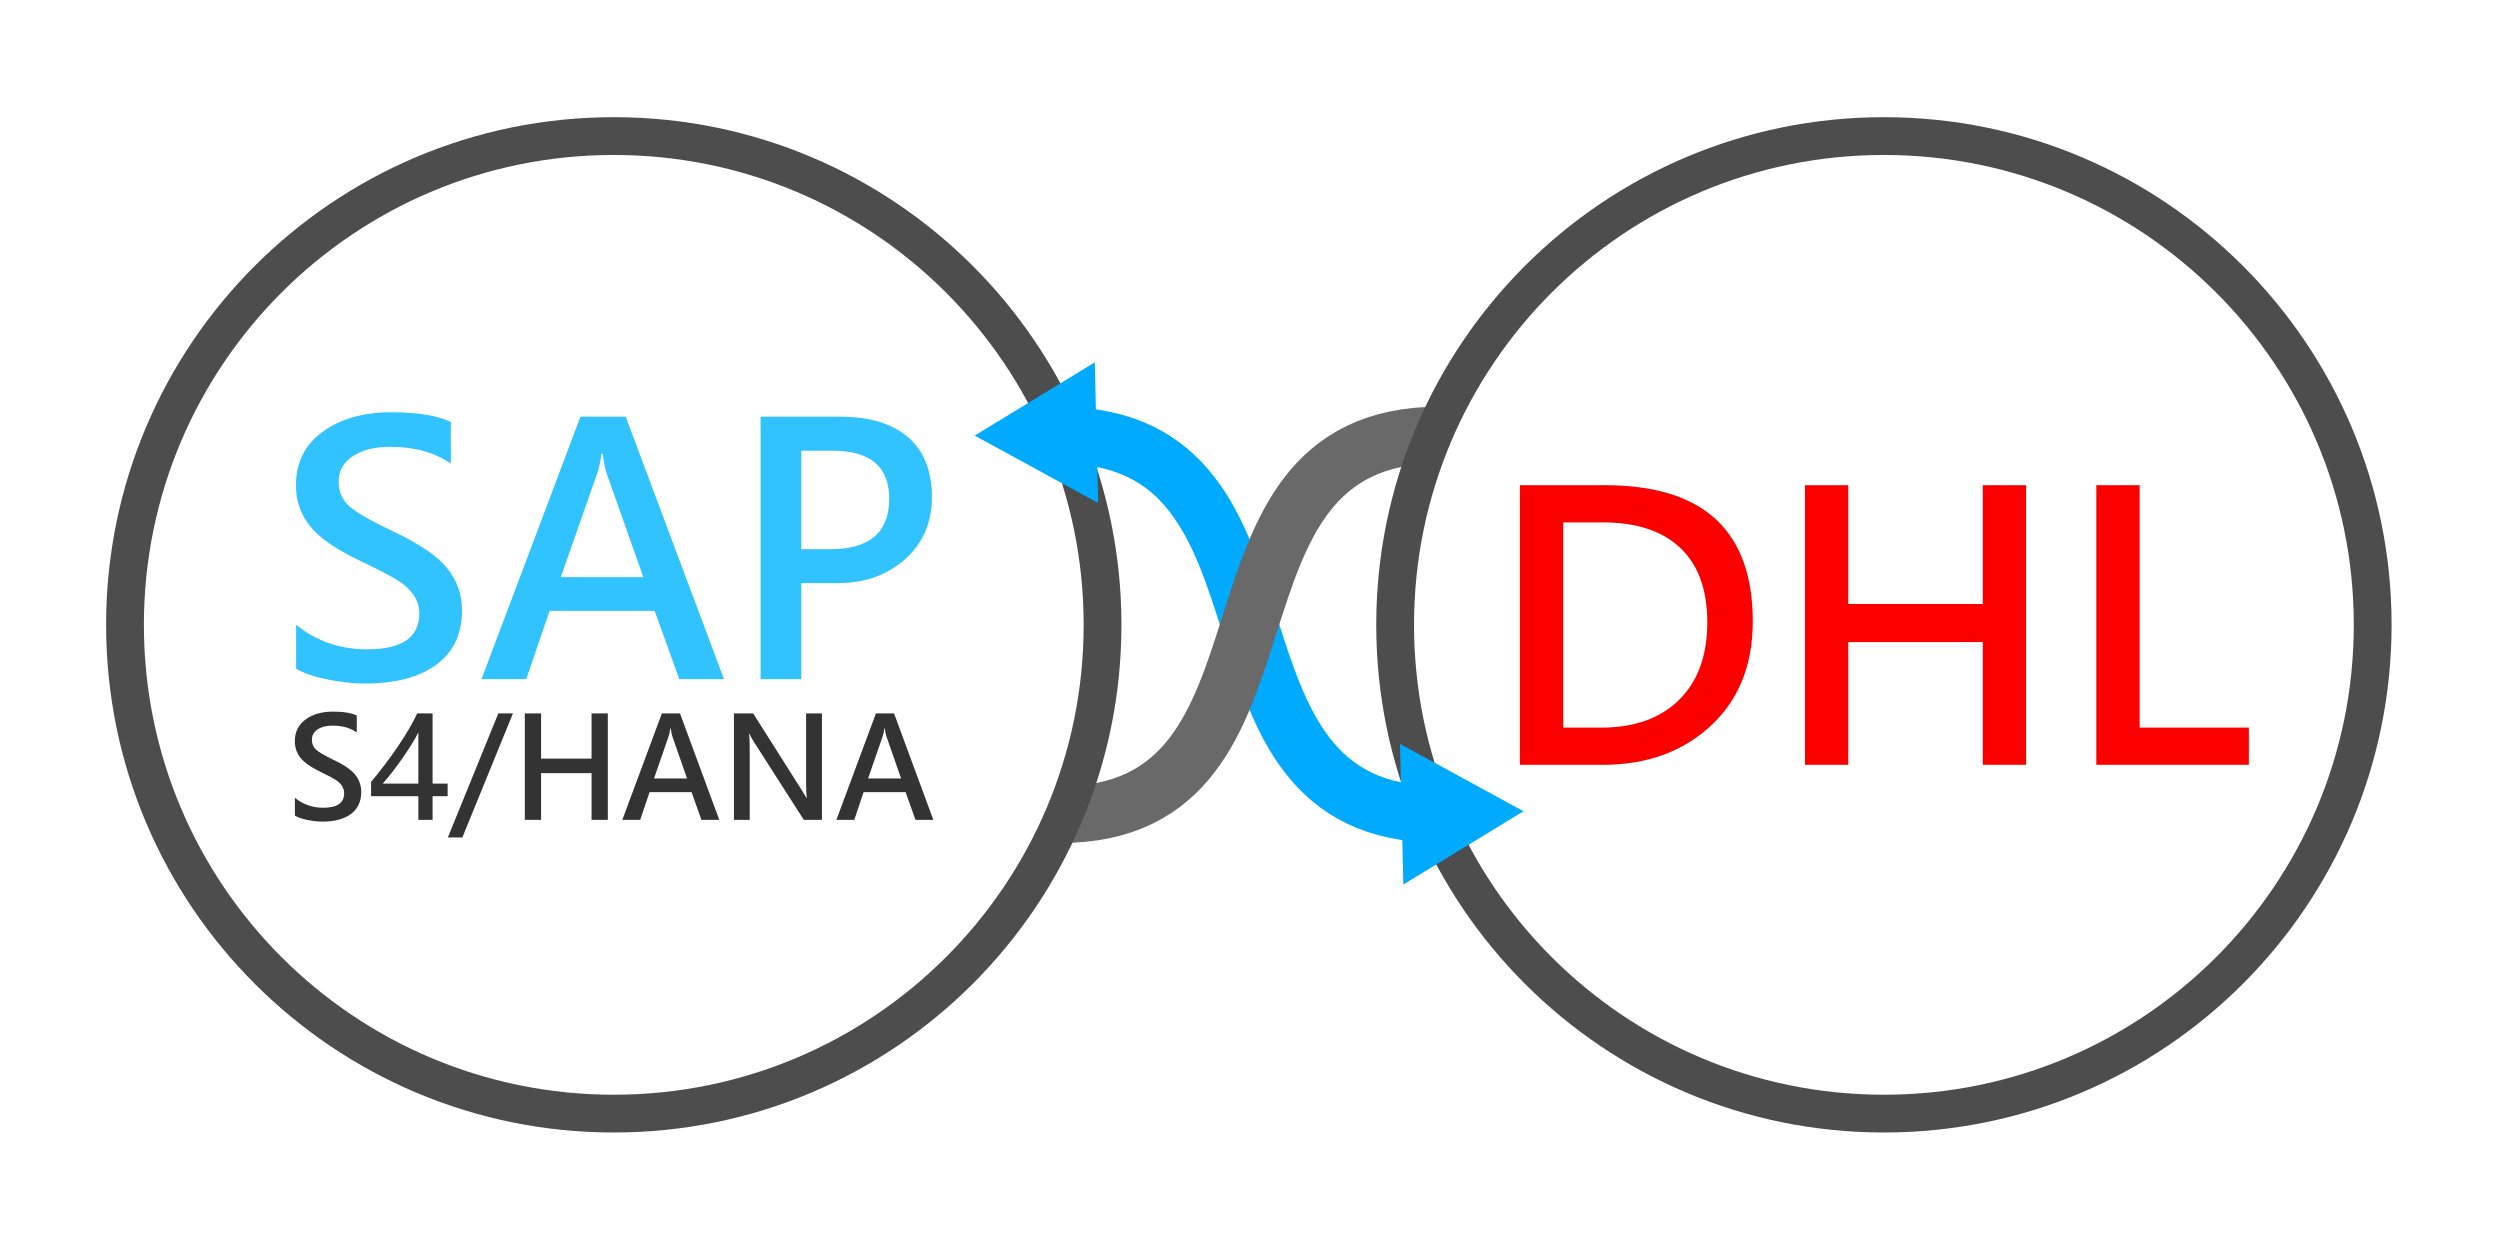 <?xml version="1.0" encoding="UTF-8" standalone="no"?>
<!-- Created with Inkscape (http://www.inkscape.org/) -->

<svg
   version="1.1"
   id="svg1"
   width="1000"
   height="500"
   viewBox="0 0 1000 500"
   sodipodi:docname="s4hana-dhl.svg"
   inkscape:version="1.3.2 (091e20e, 2023-11-25, custom)"
   xmlns:inkscape="http://www.inkscape.org/namespaces/inkscape"
   xmlns:sodipodi="http://sodipodi.sourceforge.net/DTD/sodipodi-0.dtd"
   xmlns="http://www.w3.org/2000/svg"
   xmlns:svg="http://www.w3.org/2000/svg">
  <defs
     id="defs1">
    <clipPath
       id="CLIPPATH_56">
      <path
         id="pO20KKJNwU1CrE_FoZeM0"
         d="M -256,-256 H 256 V 256 H -256 Z"
         stroke-linecap="round" />
    </clipPath>
  </defs>
  <sodipodi:namedview
     id="namedview1"
     pagecolor="#ffffff"
     bordercolor="#111111"
     borderopacity="1"
     inkscape:showpageshadow="0"
     inkscape:pageopacity="0"
     inkscape:pagecheckerboard="1"
     inkscape:deskcolor="#d1d1d1"
     showgrid="false"
     inkscape:zoom="1.677"
     inkscape:cx="490.45915"
     inkscape:cy="250.74538"
     inkscape:window-width="2560"
     inkscape:window-height="1369"
     inkscape:window-x="1072"
     inkscape:window-y="210"
     inkscape:window-maximized="1"
     inkscape:current-layer="g17">
    <inkscape:page
       x="0"
       y="0"
       inkscape:label="1"
       id="page1"
       width="1000"
       height="500"
       margin="0"
       bleed="0" />
  </sodipodi:namedview>
  <g
     id="g1"
     inkscape:groupmode="layer"
     inkscape:label="1">
    <path
       id="path3"
       d="m 318.137,130.637 c 77.636,0 36.09,113.726 113.726,113.726"
       style="fill:none;stroke:#00aaff;stroke-width:17.008;stroke-linecap:butt;stroke-linejoin:miter;stroke-miterlimit:4;stroke-dasharray:none;stroke-opacity:1"
       transform="scale(1.333)" />
    <path
       id="path4"
       d="m 318.031,244.469 c 77.637,0 36.09,-113.938 113.938,-113.938"
       style="fill:none;stroke:#696969;stroke-width:17.008;stroke-linecap:butt;stroke-linejoin:miter;stroke-miterlimit:4;stroke-dasharray:none;stroke-opacity:1"
       transform="scale(1.333)" />
    <path
       id="path5"
       d="m 330.848,187.5 c 0,81.004 -65.668,146.668 -146.672,146.668 -81,0 -146.668,-65.664 -146.668,-146.668 0,-81.004 65.668,-146.668 146.668,-146.668 81.004,0 146.672,65.664 146.672,146.668 z"
       style="fill:none;stroke:#4d4d4d;stroke-width:11.339;stroke-linecap:butt;stroke-linejoin:miter;stroke-miterlimit:4;stroke-dasharray:none;stroke-opacity:1"
       transform="scale(1.333)" />
    <path
       id="path6"
       d="m 711.984,187.5 c 0,81.004 -65.664,146.668 -146.668,146.668 -81.004,0 -146.671,-65.664 -146.671,-146.668 0,-81.004 65.667,-146.668 146.671,-146.668 81.004,0 146.668,65.664 146.668,146.668 z"
       style="fill:none;stroke:#4d4d4d;stroke-width:11.339;stroke-linecap:butt;stroke-linejoin:miter;stroke-miterlimit:4;stroke-dasharray:none;stroke-opacity:1"
       transform="scale(1.333)" />
    <path
       id="path15"
       d="m 457.152,243.441 -36.043,21.977 -1.007,-42.199 z"
       style="fill:#00aaff;fill-opacity:1;fill-rule:evenodd;stroke:none"
       transform="scale(1.333)" />
    <path
       id="path16"
       d="m 292.48,130.711 36.04,-21.977 1.011,42.2 z"
       style="fill:#00aaff;fill-opacity:1;fill-rule:evenodd;stroke:none"
       transform="scale(1.333)" />
    <g
       id="g17"
       transform="translate(4.494,22.638)">
      <g
         id="g24"
         transform="translate(-2.697,3.031)">
        <path
           id="text16"
           style="font-style:normal;font-variant:normal;font-weight:normal;font-stretch:normal;font-size:55.901px;font-family:'Segoe MDL2 Assets';-inkscape-font-specification:'Segoe MDL2 Assets';text-align:center;text-anchor:middle;fill:#333333;fill-rule:evenodd;stroke:#4d4d4d;stroke-width:0"
           d="M 132.294 257.173 C 127.818 257.173 124.142 258.22 121.267 260.313 C 118.392 262.405 116.954 265.27 116.954 268.91 C 116.954 271.439 117.71 273.642 119.221 275.516 C 120.731 277.39 123.388 279.238 127.191 281.057 C 130.284 282.531 132.349 283.605 133.386 284.278 C 134.442 284.933 135.278 285.707 135.897 286.599 C 136.515 287.49 136.825 288.49 136.825 289.6 C 136.825 293.44 134.023 295.359 128.418 295.359 C 124.033 295.359 120.221 294.04 116.982 291.402 L 116.982 298.471 C 118.165 299.199 119.856 299.781 122.058 300.218 C 124.26 300.655 126.263 300.873 128.064 300.873 C 132.959 300.873 136.788 299.863 139.554 297.843 C 142.32 295.823 143.703 292.904 143.703 289.083 C 143.703 286.517 142.902 284.25 141.301 282.285 C 139.7 280.301 136.799 278.326 132.595 276.361 C 128.992 274.651 126.627 273.287 125.499 272.268 C 124.389 271.249 123.832 269.948 123.832 268.365 C 123.832 266.618 124.598 265.244 126.126 264.243 C 127.655 263.242 129.666 262.742 132.159 262.742 C 136.053 262.742 139.301 263.641 141.903 265.443 L 141.903 258.728 C 139.738 257.691 136.534 257.173 132.294 257.173 z M 166.25 257.883 C 164.485 261.668 161.901 266.035 158.498 270.984 C 155.095 275.916 151.483 280.62 147.662 285.096 L 147.662 290.773 L 166.714 290.773 L 166.714 300.164 L 172.445 300.164 L 172.445 290.773 L 178.505 290.773 L 178.505 285.779 L 172.445 285.779 L 172.445 257.883 L 166.25 257.883 z M 198.923 257.883 L 178.587 307.179 L 184.429 307.179 L 204.819 257.883 L 198.923 257.883 z M 209.596 257.883 L 209.596 300.164 L 216.145 300.164 L 216.145 281.602 L 236.48 281.602 L 236.48 300.164 L 243.032 300.164 L 243.032 257.883 L 236.48 257.883 L 236.48 275.843 L 216.145 275.843 L 216.145 257.883 L 209.596 257.883 z M 264.813 257.883 L 248.873 300.164 L 256.08 300.164 L 259.845 289.164 L 276.769 289.164 L 280.726 300.164 L 287.932 300.164 L 272.1 257.883 L 264.813 257.883 z M 293.829 257.883 L 293.829 300.164 L 300.187 300.164 L 300.187 272.187 C 300.187 269.166 300.107 267.109 299.943 266.017 L 300.107 266.017 C 300.452 266.854 300.997 267.847 301.743 268.993 L 321.97 300.164 L 329.285 300.164 L 329.285 257.883 L 322.897 257.883 L 322.897 285.424 C 322.897 288.153 322.998 290.173 323.198 291.483 L 323.062 291.483 C 322.753 290.919 322.133 289.91 321.205 288.454 L 301.58 257.883 L 293.829 257.883 z M 351.039 257.883 L 335.099 300.164 L 342.306 300.164 L 346.071 289.164 L 362.995 289.164 L 366.953 300.164 L 374.158 300.164 L 358.328 257.883 L 351.039 257.883 z M 268.197 263.861 L 268.39 263.861 C 268.608 265.389 268.827 266.454 269.045 267.054 L 274.939 283.731 L 261.648 283.731 L 267.516 267 C 267.808 266.163 268.033 265.116 268.197 263.861 z M 354.425 263.861 L 354.616 263.861 C 354.834 265.389 355.052 266.454 355.271 267.054 L 361.165 283.731 L 347.873 283.731 L 353.742 267 C 354.033 266.163 354.261 265.116 354.425 263.861 z M 166.714 265.443 L 166.714 285.779 L 152.356 285.779 C 154.976 282.867 157.689 279.411 160.491 275.407 C 163.312 271.404 165.386 268.082 166.714 265.443 z "
           transform="scale(0.993,1.007)" />
        <path
           id="text16-5"
           style="font-style:normal;font-variant:normal;font-weight:normal;font-stretch:normal;font-size:138.814px;font-family:'Segoe MDL2 Assets';-inkscape-font-specification:'Segoe MDL2 Assets';text-align:center;text-anchor:middle;fill:#30c3ff;fill-opacity:1;fill-rule:evenodd;stroke:#4d4d4d;stroke-width:0"
           d="M 154.675 139.238 C 143.559 139.238 134.432 141.837 127.293 147.033 C 120.153 152.23 116.584 159.347 116.584 168.385 C 116.584 174.666 118.458 180.133 122.209 184.787 C 125.959 189.441 132.558 194.028 142.002 198.547 C 149.683 202.207 154.813 204.873 157.388 206.545 C 160.009 208.171 162.086 210.09 163.623 212.305 C 165.159 214.519 165.927 217.005 165.927 219.762 C 165.927 229.296 158.97 234.062 145.052 234.062 C 134.162 234.062 124.695 230.786 116.652 224.234 L 116.652 241.789 C 119.589 243.596 123.792 245.044 129.259 246.129 C 134.727 247.213 139.696 247.754 144.17 247.754 C 156.325 247.754 165.838 245.246 172.707 240.23 C 179.575 235.215 183.007 227.962 183.007 218.472 C 183.007 212.101 181.021 206.476 177.045 201.596 C 173.068 196.67 165.86 191.769 155.421 186.888 C 146.475 182.641 140.6 179.251 137.798 176.721 C 135.042 174.19 133.664 170.96 133.664 167.029 C 133.664 162.691 135.561 159.278 139.357 156.793 C 143.153 154.308 148.147 153.066 154.338 153.066 C 164.007 153.066 172.073 155.302 178.535 159.775 L 178.535 143.101 C 173.158 140.526 165.204 139.238 154.675 139.238 z M 230.386 141 L 190.802 245.992 L 208.697 245.992 L 218.05 218.678 L 260.074 218.678 L 269.902 245.992 L 287.796 245.992 L 248.484 141 L 230.386 141 z M 302.437 141 L 302.437 245.992 L 318.705 245.992 L 318.705 207.56 L 331.65 207.56 C 342.766 207.922 352.098 204.918 359.644 198.547 C 367.19 192.13 370.963 183.657 370.963 173.129 C 370.963 162.691 367.8 154.737 361.474 149.269 C 355.148 143.757 346.042 141 334.158 141 L 302.437 141 z M 318.705 154.625 L 331.312 154.625 C 346.359 154.625 353.882 161.019 353.882 173.806 C 353.882 187.272 346.043 194.006 330.363 194.006 L 318.705 194.006 L 318.705 154.625 z M 238.791 155.844 L 239.265 155.844 C 239.807 159.639 240.35 162.284 240.892 163.775 L 255.533 205.189 L 222.525 205.189 L 237.097 163.638 C 237.82 161.56 238.384 158.961 238.791 155.844 z " />
      </g>
      <path
         id="text16-5-7"
         style="font-style:normal;font-variant:normal;font-weight:normal;font-stretch:normal;font-size:147.887px;font-family:'Segoe MDL2 Assets';-inkscape-font-specification:'Segoe MDL2 Assets';text-align:center;text-anchor:middle;fill:#fc0000;fill-opacity:1;fill-rule:evenodd;stroke:#4d4d4d;stroke-width:0"
         d="M 603.465 171.435 L 603.465 283.29 L 636.537 283.29 C 654.109 283.29 668.504 278.115 679.721 267.765 C 690.986 257.366 696.617 243.429 696.617 225.954 C 696.617 189.608 676.88 171.435 637.405 171.435 L 603.465 171.435 z M 717.487 171.435 L 717.487 283.29 L 734.817 283.29 L 734.817 234.187 L 788.614 234.187 L 788.614 283.29 L 805.944 283.29 L 805.944 171.435 L 788.614 171.435 L 788.614 218.95 L 734.817 218.95 L 734.817 171.435 L 717.487 171.435 z M 834.033 171.435 L 834.033 283.29 L 895.051 283.29 L 895.051 268.413 L 851.364 268.413 L 851.364 171.435 L 834.033 171.435 z M 620.797 186.312 L 636.465 186.312 C 650.089 186.312 660.488 189.73 667.66 196.566 C 674.833 203.353 678.42 213.27 678.42 226.316 C 678.42 239.602 674.64 249.953 667.082 257.366 C 659.572 264.732 649.224 268.413 636.033 268.413 L 620.797 268.413 L 620.797 186.312 z " />
    </g>
  </g>
</svg>
